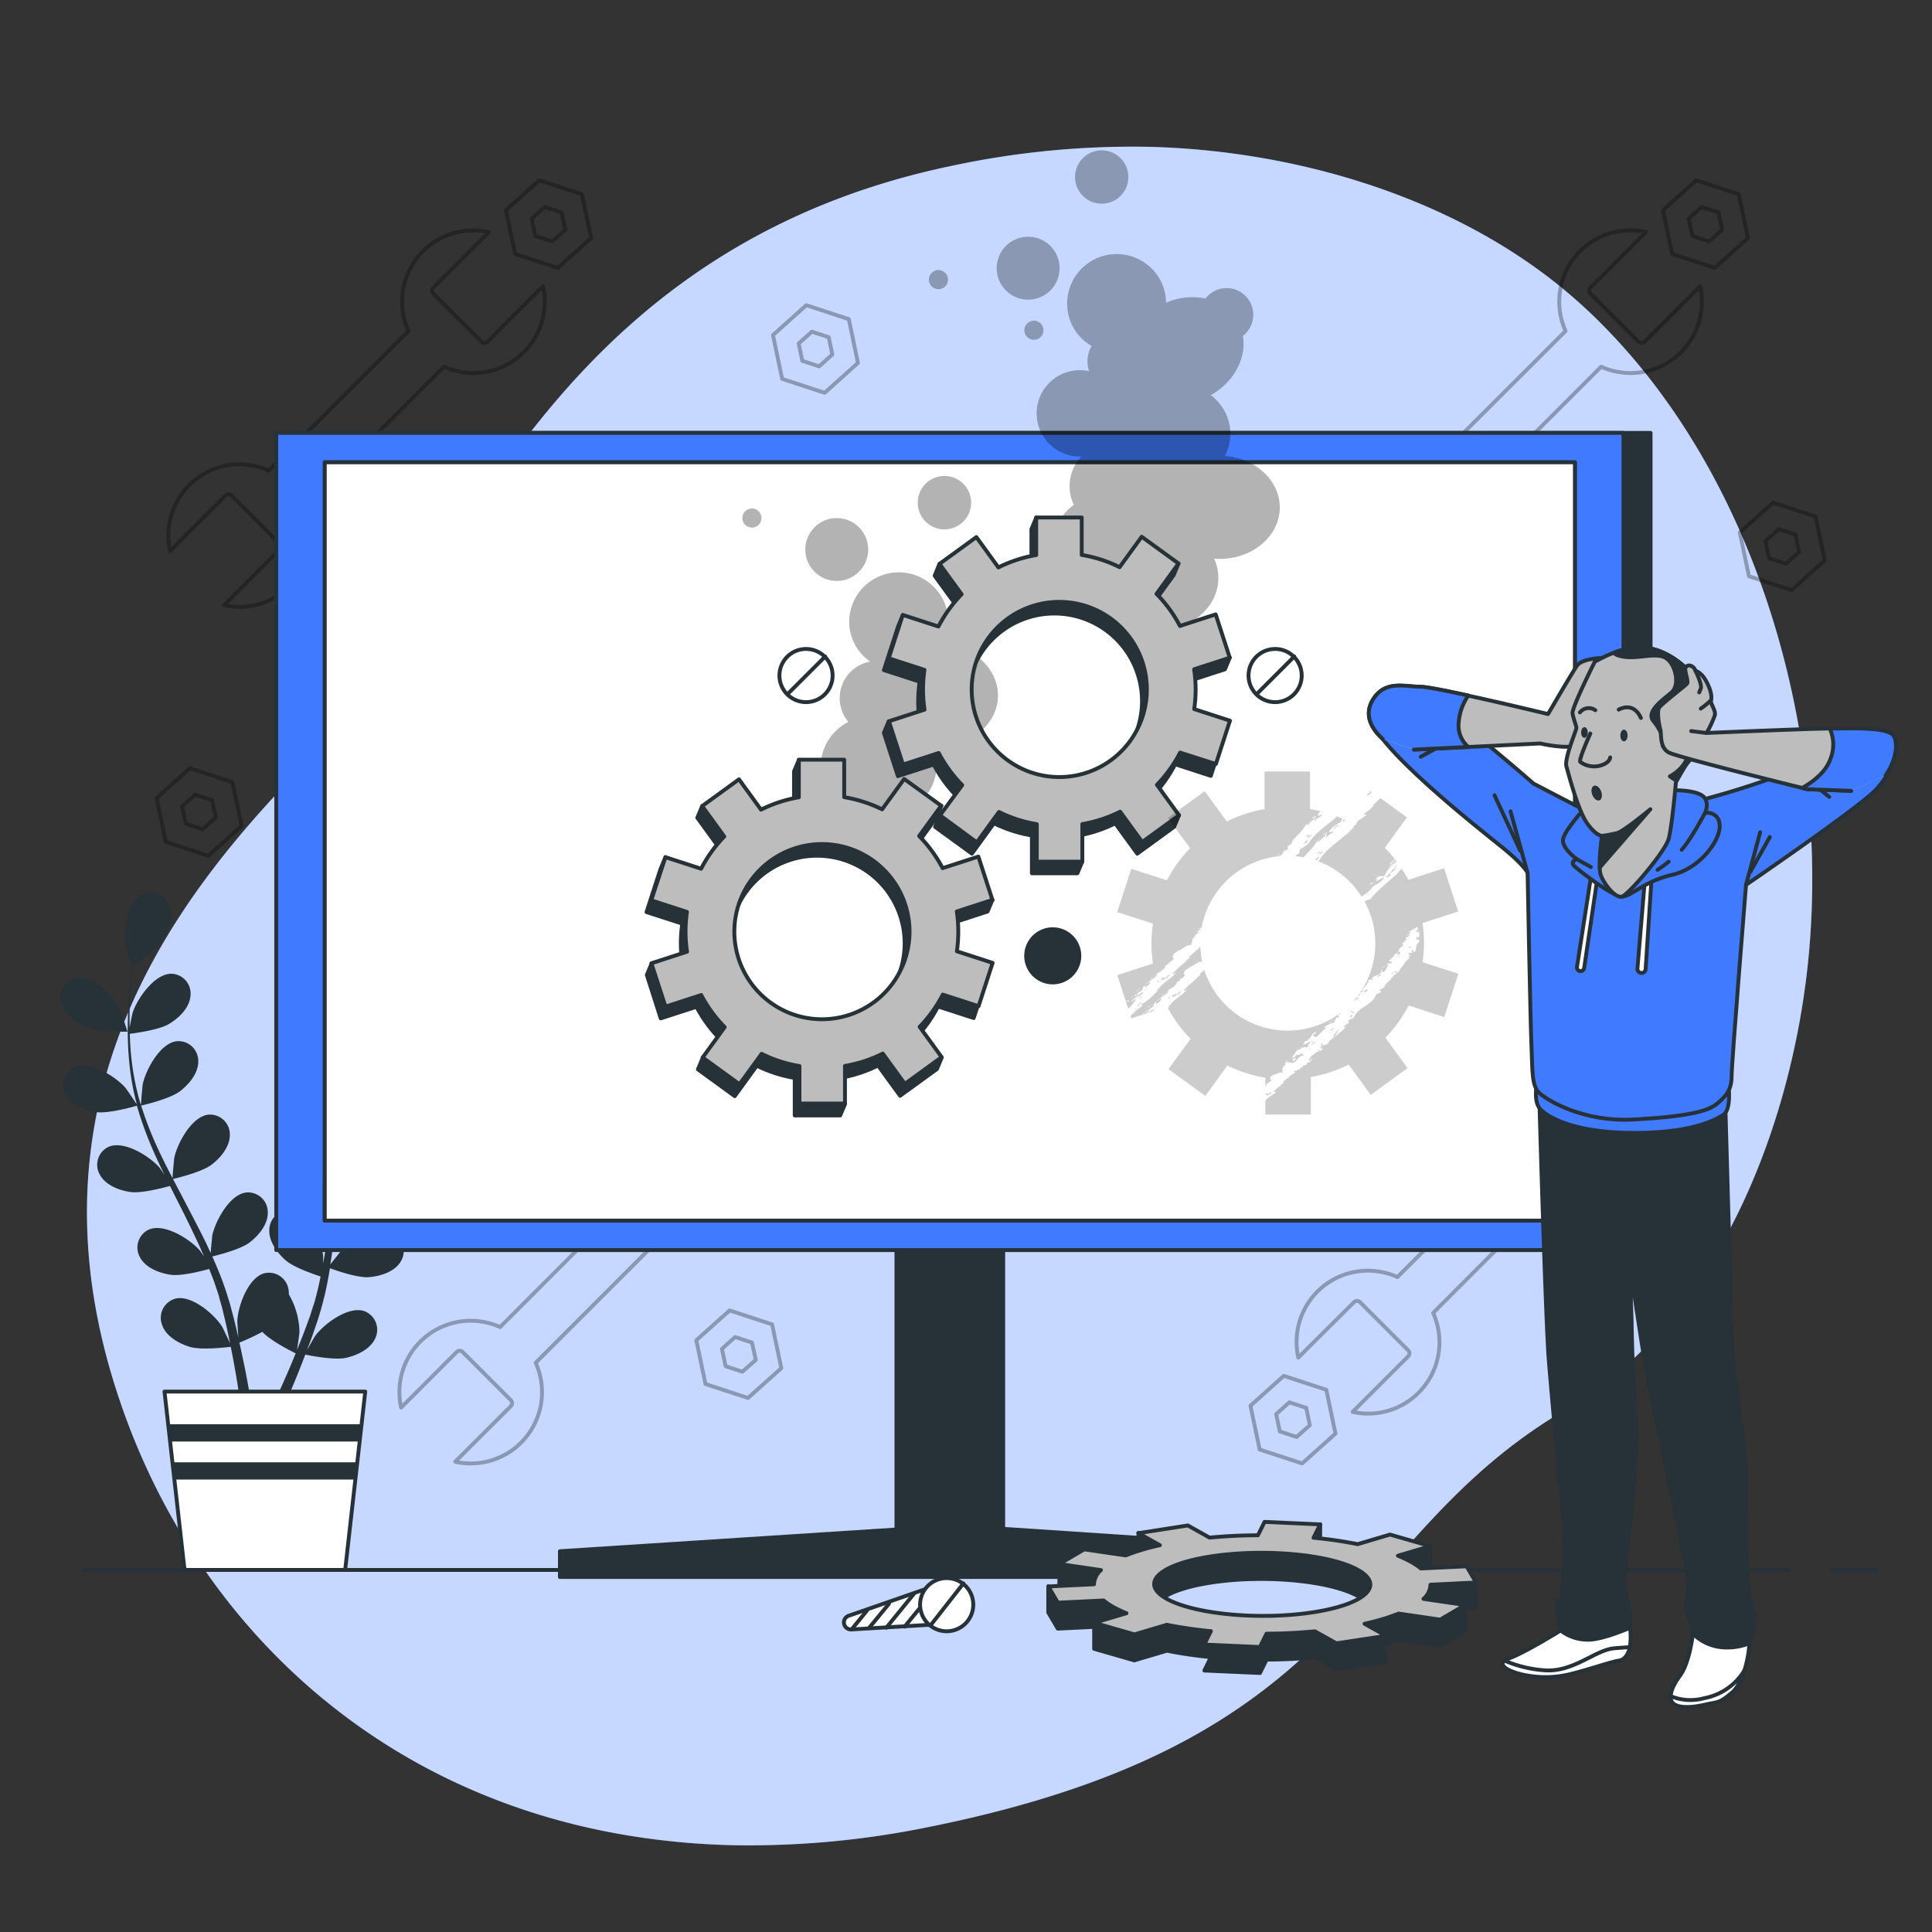 <svg xmlns="http://www.w3.org/2000/svg" viewBox="0 0 500 500"><rect x="0" y="0" width="500" height="500" fill="#333333" stroke="none"/><g id="freepik--background-simple--inject-7"><path d="M467.6,251.91c-4.93,41.8-24,90.41-62.14,112.73-57.59,33.75-52.77,85.64-165.19,108.2a231.26,231.26,0,0,1-49.84,4.71,194.66,194.66,0,0,1-24.47-2C94.51,465.12,46.43,415.46,28.79,355.5,5.58,276.66,51.93,225,82.65,193.94s53.23-128,163.57-151A223.75,223.75,0,0,1,297.45,38c39.26,1,82.08,13.86,111.71,40.76q3.33,3,6.5,6.28C456.84,127.33,474.34,194.92,467.6,251.91Z" style="fill:#407BFF"></path><path d="M467.6,251.91c-4.93,41.8-24,90.41-62.14,112.73-57.59,33.75-52.77,85.64-165.19,108.2a231.26,231.26,0,0,1-49.84,4.71,194.66,194.66,0,0,1-24.47-2C94.51,465.12,46.43,415.46,28.79,355.5,5.58,276.66,51.93,225,82.65,193.94s53.23-128,163.57-151A223.75,223.75,0,0,1,297.45,38c39.26,1,82.08,13.86,111.71,40.76q3.33,3,6.5,6.28C456.84,127.33,474.34,194.92,467.6,251.91Z" style="fill:#fff;opacity:0.7"></path></g><g id="freepik--Plant--inject-7"><path d="M22.26,265.78C25.37,267.14,33,267,33,267s-1.64-5-1.78-5.28C29.53,258.2,24.25,252.44,20,253a5.13,5.13,0,0,0-4.12,6.42C16.56,262.42,19.61,264.63,22.26,265.78Z" style="fill:#263238"></path><path d="M24.88,287.81c3.23.47,10-1.5,10.55-1.65a91.77,91.77,0,0,0,4.12,11.39c.93,2.16,1.94,4.31,3,6.45-.62-.91-1.18-1.72-1.27-1.82-2.53-2.93-9.14-7.09-13.13-5.4a5.12,5.12,0,0,0-2.27,7.29c1.47,2.68,5,4,7.86,4.42s8.72-1.14,10.25-1.57c.41.81.81,1.63,1.22,2.45,2,3.91,3.94,7.81,5.76,11.69.65,1.37,1.23,2.74,1.82,4.11-.55-.81-1-1.48-1.11-1.58-2.53-2.92-9.14-7.09-13.13-5.39a5.13,5.13,0,0,0-2.27,7.28c1.47,2.68,5,4,7.86,4.42s8.15-1,10-1.49c.56,1.42,1.13,2.84,1.6,4.24.31,1,.67,1.87.92,2.86s.54,1.93.81,2.88c.44,1.85.91,3.76,1.3,5.57.28,1.27.52,2.47.77,3.69-.62-1.37-1.9-4-2-4.23-2.05-3.28-8-8.4-12.16-7.33A5.14,5.14,0,0,0,42,343c1,2.87,4.34,4.72,7.1,5.56,3.05.93,9.78.08,10.62,0,.41,2,.78,4,1.1,5.83.73,4.1,1.27,7.77,1.68,10.88h2.84c-.49-3.22-1.14-7.05-2-11.35-.41-2-.88-4.22-1.38-6.46a55.55,55.55,0,0,0,5.93-2.78c2.21,2.4,7.9,5.21,8.63,5.57-.77,1.9-1.54,3.74-2.3,5.47-1.57,3.61-3.06,6.82-4.38,9.55h3.07c1.13-2.52,2.38-5.38,3.68-8.55.79-1.93,1.6-4,2.41-6.15.82.17,7.48,1.53,10.59.83,2.82-.64,6.24-2.23,7.5-5a5.14,5.14,0,0,0-2.83-7.09c-4.11-1.38-10.38,3.29-12.68,6.4-.13.18-1.38,2.34-2.14,3.71.32-.87.65-1.72,1-2.62.65-1.79,1.25-3.59,1.91-5.53.28-.95.57-1.9.85-2.87s.51-2,.78-3c.56-2.34,1-4.75,1.41-7.18,1.56.57,7.15,2.52,10,2.31s6.5-1.26,8.17-3.82a5.14,5.14,0,0,0-1.73-7.44c-3.85-2-10.75,1.68-13.49,4.41-.17.17-1.92,2.35-2.86,3.56.23-1.46.47-2.92.65-4.41.54-4.29.94-8.66,1.37-13,.13-1.34.27-2.66.41-4,.56.21,7.15,2.66,10.39,2.44,2.89-.21,6.5-1.27,8.17-3.83a5.12,5.12,0,0,0-1.72-7.43c-3.85-2-10.76,1.67-13.5,4.4-.2.21-2.71,3.35-3.31,4.18.31-2.93.64-5.84,1.09-8.7a89.63,89.63,0,0,1,2.5-11.45c.25.1,7.12,2.7,10.45,2.46,2.88-.2,6.5-1.26,8.16-3.82a5.13,5.13,0,0,0-1.72-7.44c-3.85-2-10.75,1.68-13.5,4.41-.21.21-2.91,3.59-3.36,4.24.07-.22.11-.45.18-.67a66.15,66.15,0,0,1,4.53-10.82c1-1.93,2-3.72,3.1-5.44,1.23.62,6.88,3.36,9.89,3.48s6.6-.54,8.54-2.9a5.13,5.13,0,0,0-.89-7.58c-3.62-2.4-10.88.49-13.9,2.9-.17.13-1.69,1.65-2.79,2.77.49-.77,1-1.57,1.47-2.3,1.81-2.73,3.64-5.11,5.27-7.22.94-1.18,1.82-2.24,2.65-3.22,1.52,0,7.65-.21,10.33-1.47s5.61-3.52,6.24-6.51a5.13,5.13,0,0,0-4.29-6.31c-4.31-.47-9.43,5.44-11,9-.14.31-1.71,5.33-1.64,5.33h.1c-.82.92-1.68,1.92-2.6,3-1.69,2.07-3.57,4.42-5.45,7.12a90.82,90.82,0,0,0-5.65,9,67.42,67.42,0,0,0-4.83,10.87,1,1,0,0,1,0,.14c0-1.27,0-4.82-.07-5.1-.49-3.83-3.71-10.95-8-11.74a5.12,5.12,0,0,0-5.91,4.82c-.25,3,2,6.1,4.11,8,2.43,2.18,9.18,4.28,9.72,4.44a89.87,89.87,0,0,0-2.85,11.77c-.42,2.32-.76,4.67-1.08,7,0-1.1,0-2.08,0-2.22-.5-3.84-3.72-11-8-11.74a5.12,5.12,0,0,0-5.91,4.82c-.25,3,2,6.1,4.11,8s7.91,3.86,9.43,4.35c-.12.9-.24,1.81-.35,2.71-.52,4.35-1,8.69-1.64,12.94-.21,1.49-.48,3-.75,4.42,0-1,0-1.79,0-1.92-.5-3.83-3.71-11-8-11.74a5.13,5.13,0,0,0-5.92,4.82c-.25,3.05,2,6.1,4.12,8s7.35,3.68,9.15,4.26c-.32,1.49-.63,3-1,4.42-.27,1-.47,1.93-.81,2.9s-.61,1.9-.91,2.84c-.66,1.79-1.32,3.64-2,5.37-.47,1.21-.93,2.35-1.39,3.5.23-1.49.63-4.41.63-4.65A19.89,19.89,0,0,0,74.76,335a6.07,6.07,0,0,0-.07-1.13,5.12,5.12,0,0,0-6.27-4.35c-4.18,1.11-6.84,8.46-7,12.33,0,.22.14,2.71.26,4.28-.21-.91-.41-1.8-.63-2.73-.44-1.86-.94-3.69-1.46-5.67-.28-.94-.57-1.9-.87-2.86s-.67-2-1-2.93c-.83-2.26-1.77-4.52-2.78-6.77,1.62-.39,7.35-1.85,9.66-3.62s4.72-4.63,4.7-7.69a5.12,5.12,0,0,0-5.54-5.25c-4.31.47-8,7.33-8.83,11.12,0,.23-.3,3-.41,4.55-.62-1.35-1.22-2.7-1.89-4-1.93-3.88-4-7.74-6-11.61-.63-1.18-1.24-2.37-1.86-3.55.58-.14,7.43-1.73,10-3.71,2.3-1.75,4.73-4.63,4.71-7.69a5.13,5.13,0,0,0-5.54-5.25c-4.31.47-8,7.33-8.83,11.12-.06.28-.42,4.29-.46,5.31-1.36-2.61-2.69-5.23-3.89-7.86a90.22,90.22,0,0,1-4.23-10.92c.27-.06,7.43-1.69,10.07-3.72,2.3-1.76,4.73-4.63,4.71-7.69a5.13,5.13,0,0,0-5.54-5.25c-4.31.47-8,7.33-8.83,11.12-.06.3-.45,4.6-.46,5.39-.07-.22-.16-.44-.22-.65A66,66,0,0,1,34,273.79c-.24-2.16-.35-4.23-.41-6.24,1.36-.17,7.59-1,10.17-2.56s5.21-4.09,5.52-7.13A5.13,5.13,0,0,0,44.33,252c-4.33,0-8.8,6.4-10,10.08-.07.2-.5,2.31-.8,3.85,0-.91,0-1.85,0-2.72,0-3.28.22-6.28.42-8.93.13-1.51.28-2.88.43-4.15,1.25-.86,6.26-4.4,7.8-6.93s2.74-6,1.61-8.87a5.13,5.13,0,0,0-7-2.9c-3.85,2-4.87,9.74-4.23,13.56.06.32,1.51,5.38,1.58,5.34l.07-.05c-.17,1.22-.33,2.53-.49,4-.26,2.66-.54,5.66-.61,9a89.84,89.84,0,0,0,.25,10.62,67.16,67.16,0,0,0,2,11.73l0,.13c-.68-1.07-2.69-4-2.87-4.21-2.53-2.92-9.14-7.09-13.13-5.39A5.13,5.13,0,0,0,17,283.39C18.5,286.07,22,287.4,24.88,287.81Z" style="fill:#263238"></path><path d="M99.18,267.46c.07,0,1.38-5.06,1.43-5.39.53-3.83-.69-11.55-4.59-13.43a5.13,5.13,0,0,0-7,3.09c-1,2.87.28,6.4,1.85,8.82C92.74,263.4,99.18,267.45,99.18,267.46Z" style="fill:#263238"></path><polygon points="89.33 406.3 47.76 406.3 42.57 360.14 94.53 360.14 89.33 406.3" style="fill:#fff;stroke:#263238;stroke-linecap:round;stroke-linejoin:round"></polygon><polygon points="43.52 368.6 44.02 373.07 93.07 373.07 93.58 368.6 43.52 368.6" style="fill:#263238"></polygon><polygon points="91.97 382.91 92.47 378.44 44.63 378.44 45.13 382.91 91.97 382.91" style="fill:#263238"></polygon></g><g id="freepik--Tools--inject-7"><path d="M78.8,131,114.93,94.9a18.45,18.45,0,0,0,25.61-20.83L126.16,88.44a1.1,1.1,0,0,1-1.56,0L112.14,76a1.1,1.1,0,0,1,0-1.56l14.38-14.37a18.45,18.45,0,0,0-20.83,25.61L69.56,121.78A18.45,18.45,0,0,0,44,142.61l14.38-14.37a1.09,1.09,0,0,1,1.55,0L72.35,140.7a1.1,1.1,0,0,1,0,1.56L58,156.63A18.44,18.44,0,0,0,78.8,131Z" style="fill:none;stroke:#000;stroke-linecap:round;stroke-linejoin:round;opacity:0.3"></path><path d="M150.57,50.28l-11-3.61-8.63,7.72,2.38,11.34,11,3.6L153,61.61Zm-7.68,12.21-4.36-1.43-.94-4.49,3.42-3,4.35,1.42.94,4.49Z" style="fill:none;stroke:#000;stroke-linecap:round;stroke-linejoin:round;opacity:0.3"></path><path d="M397.78,294.38l-36.13,36.13A18.45,18.45,0,0,0,336,351.34L350.42,337a1.1,1.1,0,0,1,1.56,0l12.46,12.47a1.09,1.09,0,0,1,0,1.55l-14.38,14.38a18.45,18.45,0,0,0,20.83-25.61L407,303.62a18.45,18.45,0,0,0,25.61-20.83l-14.38,14.38a1.1,1.1,0,0,1-1.56,0l-12.46-12.46a1.1,1.1,0,0,1,0-1.56l14.38-14.38a18.45,18.45,0,0,0-20.83,25.61Z" style="fill:none;stroke:#000;stroke-linecap:round;stroke-linejoin:round;opacity:0.3"></path><path d="M326,375.13l11,3.61,8.62-7.73-2.37-11.33-11-3.61-8.63,7.73Zm7.68-12.21,4.36,1.43.94,4.48-3.42,3.06-4.35-1.43-.94-4.48Z" style="fill:none;stroke:#000;stroke-linecap:round;stroke-linejoin:round;opacity:0.3"></path><path d="M378.25,131,414.38,94.9A18.45,18.45,0,0,0,440,74.07L425.61,88.44a1.09,1.09,0,0,1-1.55,0L411.59,76a1.1,1.1,0,0,1,0-1.56L426,60.05a18.45,18.45,0,0,0-20.83,25.61L369,121.78a18.45,18.45,0,0,0-25.61,20.83l14.38-14.37a1.1,1.1,0,0,1,1.56,0L371.8,140.7a1.1,1.1,0,0,1,0,1.56l-14.38,14.37A18.44,18.44,0,0,0,378.25,131Z" style="fill:none;stroke:#000;stroke-linecap:round;stroke-linejoin:round;opacity:0.3"></path><path d="M450,50.28l-11-3.61-8.62,7.72,2.37,11.34,11,3.6,8.62-7.72Zm-7.68,12.21L438,61.06,437,56.57l3.42-3,4.35,1.42.94,4.49Z" style="fill:none;stroke:#000;stroke-linecap:round;stroke-linejoin:round;opacity:0.3"></path><path d="M469.88,133.68l-11-3.6-8.63,7.72,2.38,11.33,11,3.61,8.63-7.73Zm-7.68,12.21-4.36-1.42L456.9,140l3.42-3.06,4.35,1.43.94,4.49Z" style="fill:none;stroke:#000;stroke-linecap:round;stroke-linejoin:round;opacity:0.3"></path><path d="M219.67,82.6l-11-3.61-8.62,7.73,2.37,11.33,11,3.61,8.62-7.73ZM212,94.81l-4.36-1.43-.94-4.48,3.42-3.06,4.35,1.43.94,4.48Z" style="fill:none;stroke:#000;stroke-linecap:round;stroke-linejoin:round;opacity:0.3"></path><path d="M199.82,342.75l-11-3.61-8.62,7.72,2.38,11.33,11,3.61,8.62-7.72ZM192.13,355l-4.35-1.43-.94-4.49,3.41-3.06,4.35,1.43,1,4.49Z" style="fill:none;stroke:#000;stroke-linecap:round;stroke-linejoin:round;opacity:0.3"></path><path d="M60.15,202.41l-11-3.6-8.62,7.72,2.37,11.33,11,3.61,8.62-7.73Zm-7.69,12.21-4.35-1.42-1-4.49,3.42-3.06,4.35,1.43,1,4.49Z" style="fill:none;stroke:#000;stroke-linecap:round;stroke-linejoin:round;opacity:0.3"></path><path d="M138.63,352.69l36.12-36.13a18.44,18.44,0,0,0,25.61-20.83L186,310.11a1.1,1.1,0,0,1-1.56,0L172,297.65a1.1,1.1,0,0,1,0-1.56l14.37-14.38a18.45,18.45,0,0,0-20.83,25.61l-36.12,36.13a18.45,18.45,0,0,0-25.61,20.83l14.37-14.38a1.1,1.1,0,0,1,1.56,0l12.46,12.46a1.1,1.1,0,0,1,0,1.56L117.8,378.3a18.45,18.45,0,0,0,20.83-25.61Z" style="fill:none;stroke:#000;stroke-linecap:round;stroke-linejoin:round;opacity:0.3"></path><path d="M210.4,271.94l-11-3.61-8.63,7.73,2.38,11.33,11,3.61,8.63-7.73Zm-7.68,12.21-4.36-1.43-.94-4.48,3.41-3.06,4.36,1.43.94,4.48Z" style="fill:none;stroke:#000;stroke-linecap:round;stroke-linejoin:round;opacity:0.3"></path></g><g id="freepik--Device--inject-7"><rect x="232" y="295.89" width="27.63" height="111.46" style="fill:#263238;stroke:#263238;stroke-linecap:round;stroke-linejoin:round"></rect><rect x="78.51" y="112.03" width="348.66" height="211.48" style="fill:#263238;stroke:#263238;stroke-linecap:round;stroke-linejoin:round"></rect><rect x="71.49" y="112.03" width="348.66" height="211.48" style="fill:#407BFF;stroke:#263238;stroke-linecap:round;stroke-linejoin:round"></rect><rect x="84.05" y="119.65" width="323.53" height="196.24" style="fill:#fff;stroke:#263238;stroke-linecap:round;stroke-linejoin:round"></rect><rect x="84.05" y="304.07" width="323.53" height="11.82" style="fill:#fff;stroke:#263238;stroke-linecap:round;stroke-linejoin:round"></rect><polygon points="247.33 394.84 144.9 401.46 144.9 408.13 346.74 408.13 346.74 401.46 247.33 394.84" style="fill:#263238;stroke:#263238;stroke-linecap:round;stroke-linejoin:round"></polygon><rect x="84.05" y="119.65" width="323.53" height="196.24" style="fill:#fff;stroke:#263238;stroke-linecap:round;stroke-linejoin:round"></rect></g><g id="freepik--Floor--inject-7"><line x1="462.87" y1="406.3" x2="21.94" y2="406.3" style="fill:none;stroke:#263238;stroke-linecap:round;stroke-linejoin:round"></line><line x1="485.77" y1="406.3" x2="473.9" y2="406.3" style="fill:none;stroke:#263238;stroke-linecap:round;stroke-linejoin:round"></line></g><g id="freepik--Character--inject-7"><path d="M398.33,282.83s1.66,59,2.5,69.27,3.34,37.3,3.9,42.31-.56,19.21-.56,19.21L402.78,415l1.11,7s-8.91,5.57-13.36,7.24,1.11,3.89,5,4.45A26.61,26.61,0,0,0,407,433.1c4.46-1.11,10-3.06,12-3.34S422,427,422,423.92s-.28-3.34,0-4.74-1.4-7.23-1.68-8.62,3.9-32.85,3.07-42.87-1.12-23.66-1.12-25.05-.55-15.87-.55-15.87,4.73,32,5.29,33.13,9.74,47.59,10,49.82-.84,4.73-.56,6.4,1.67,6.68,1.67,6.68-.84,7.52-3.34,10.86-3.06,6.12-1.67,7.24,4.45,1.11,8.07.28,3.62-.28,7-3.07,4.45-10.85,4.45-11.69,1.4-3.62,1.4-6.68,0-1.67-1.12-6.12-.83-21.71-1.11-31.73-3.62-30.07-3.62-34-1.67-62.08-1.67-62.08S419.77,294,398.33,282.83Z" style="fill:#263238;stroke:#263238;stroke-linecap:round;stroke-linejoin:round"></path><path d="M410.73,424.35a11.4,11.4,0,0,1-6.84-2.38s-8.91,5.57-13.36,7.24,1.11,3.89,5,4.45A26.61,26.61,0,0,0,407,433.1c4.46-1.11,10-3.06,12-3.34S422,427,422,423.92c0-1.29-.05-2.08-.09-2.67C418.82,422.55,413.69,424.48,410.73,424.35Z" style="fill:#fff;stroke:#263238;stroke-linecap:round;stroke-linejoin:round"></path><path d="M417.8,426.57c-5.05.4-10.85,6.53-18.59,5.66a31.78,31.78,0,0,1-9.81-2.45c-2.09,1.57,2.68,3.39,6.14,3.88A26.61,26.61,0,0,0,407,433.1c4.46-1.11,10-3.06,12-3.34,1.41-.2,2.38-1.58,2.81-3.48C420.82,426.34,419.56,426.43,417.8,426.57Z" style="fill:#fff;stroke:#263238;stroke-linecap:round;stroke-linejoin:round"></path><path d="M446.89,426.37a12.2,12.2,0,0,1-8.76-3.57s-.84,7.52-3.34,10.86-3.06,6.12-1.67,7.24,4.45,1.11,8.07.28,3.62-.28,7-3.07,4.45-10.85,4.45-11.69a5.16,5.16,0,0,1,.31-1.24A14.9,14.9,0,0,1,446.89,426.37Z" style="fill:#fff;stroke:#263238;stroke-linecap:round;stroke-linejoin:round"></path><path d="M448.15,438.11c1.48-1.23,2.53-3.51,3.23-5.74l0,.06A15.54,15.54,0,0,1,441,439.5a13.35,13.35,0,0,1-8.65-.55,2.25,2.25,0,0,0,.74,1.95c1.39,1.11,4.45,1.11,8.07.28S444.81,440.9,448.15,438.11Z" style="fill:#fff;stroke:#263238;stroke-linecap:round;stroke-linejoin:round"></path><path d="M397.69,281.06s-.8,3.88.81,5.82,8.08,6.14,23.44,6.31S443.77,290,446,288.5s1.29-7.92,1.29-7.92a68.85,68.85,0,0,1-22.95,5.33C412.08,286.4,397.69,281.06,397.69,281.06Z" style="fill:#407BFF;stroke:#263238;stroke-linecap:round;stroke-linejoin:round"></path><path d="M411,210.14l-14.11-7.34s-17.27-15.12-25.76-20.73-15.69-3.74-16.27,3.17,28.64,29.79,34,34.11,6.48,6.48,6.48,6.48.72,38.57,1,44.76,0,10.36,2,12.24,11.37,7.62,24.47,6.9,19-2,21.45-4,3.88-3.74,3.88-7.19S451.87,229,451.87,229s25.91-17.7,32.53-23.6,7.06-14.25,2.74-15.12-15.26,4.47-19.58,7.2-18.13,7.05-22.88,8.35-9.5,2.73-9.5,2.73S423.23,211.86,411,210.14Z" style="fill:#407BFF;stroke:#263238;stroke-linecap:round;stroke-linejoin:round"></path><line x1="395.31" y1="225.83" x2="390.93" y2="209.98" style="fill:none;stroke:#263238;stroke-linecap:round;stroke-linejoin:round"></line><line x1="393.43" y1="220.15" x2="386.78" y2="205.82" style="fill:none;stroke:#263238;stroke-linecap:round;stroke-linejoin:round"></line><line x1="451.87" y1="228.99" x2="455.53" y2="215.38" style="fill:none;stroke:#263238;stroke-linecap:round;stroke-linejoin:round"></line><line x1="453.04" y1="225.56" x2="458.03" y2="216.62" style="fill:none;stroke:#263238;stroke-linecap:round;stroke-linejoin:round"></line><line x1="376.81" y1="190.87" x2="367.67" y2="195.85" style="fill:none;stroke:#263238;stroke-linecap:round;stroke-linejoin:round"></line><line x1="469.04" y1="202.71" x2="473.4" y2="206.24" style="fill:none;stroke:#263238;stroke-linecap:round;stroke-linejoin:round"></line><path d="M411.72,227l-3.6,23.25a.94.94,0,0,0,.79,1.07h0a.93.93,0,0,0,1.07-.79L413.3,228Z" style="fill:#fff;stroke:#263238;stroke-linecap:round;stroke-linejoin:round"></path><path d="M425.68,227.84l-1.91,22.81a1.06,1.06,0,0,0,1.12,1.15h0a1.06,1.06,0,0,0,1-1l1.53-23.4Z" style="fill:#fff;stroke:#263238;stroke-linecap:round;stroke-linejoin:round"></path><path d="M410.13,209.13s-5.18,5.76-5.61,8.06,3.6,5.18,3.6,5.18-2,.58-.58,1.87,9.79,7.78,12.24,7.78,5.47-3.89,13-5.62,12.81-9.5,12.24-13.1a3.09,3.09,0,0,0-3.75-2.88s1.44-3.16-.86-4.6-7.63-1.44-10.22-1.15S416.61,205.53,410.13,209.13Z" style="fill:#407BFF;stroke:#263238;stroke-linecap:round;stroke-linejoin:round"></path><path d="M431.85,223a35.46,35.46,0,0,1-2.86,2.1" style="fill:none;stroke:#263238;stroke-linecap:round;stroke-linejoin:round"></path><path d="M441.22,210.42s-3.45,6.63-6,9.5" style="fill:none;stroke:#263238;stroke-linecap:round;stroke-linejoin:round"></path><line x1="408.12" y1="222.37" x2="411.72" y2="224.39" style="fill:none;stroke:#263238;stroke-linecap:round;stroke-linejoin:round"></line><path d="M357.88,191.28c-1.58-1.44-5.61-5.47-2.44-10.36s8.06-3.17,12.09-3.17,33.1,7.05,33.1,7.05,6.19-10.65,7.49-12.52,6.33-2,6.33-2,1.15.43.58,1.87-1.59.72-1.87,4-1.88,15.11-4.61,16.55-9.93-.29-9.93-.29L365.94,194" style="fill:#bdbdbd;stroke:#263238;stroke-linecap:round;stroke-linejoin:round"></path><path d="M365.94,194l14.06-.69a7.27,7.27,0,0,1-2.54-5.5A14.14,14.14,0,0,1,380,180c-5.8-1.27-11-2.29-12.49-2.29-4,0-8.93-1.73-12.09,3.17s.86,8.92,2.44,10.36" style="fill:#407BFF;stroke:#263238;stroke-linecap:round;stroke-linejoin:round"></path><path d="M412.72,171.27s-6,11.95-5.75,13.39,1,3.17,1,3.74-3.16,7.92-2.59,9.93,3,11.38,5.33,14.69,3.88,3.31,3.88,3.31-1.15,7.91-.28,10.22,3.74,6,5.47,5.47,11.22-11.66,12.09-15,1.87-14.69,1.87-14.69,1.73-3.16,2.73-4.6a22.78,22.78,0,0,0,5.19-13.39c.28-7.48-6.91-14.39-13.39-16.26S415,170,412.72,171.27Z" style="fill:#bdbdbd;stroke:#263238;stroke-linecap:round;stroke-linejoin:round"></path><path d="M411.57,189.84s-3.16,7-2.59,7.34a6,6,0,0,0,5,1c2.73-.72,2.73-2.16,2.73-2.16" style="fill:none;stroke:#263238;stroke-linecap:round;stroke-linejoin:round"></path><path d="M414.37,204.81c.4,1,.2,2.08-.43,2.32s-1.46-.41-1.86-1.45-.2-2.08.43-2.32S414,203.77,414.37,204.81Z" style="fill:#263238"></path><path d="M414.59,216.33s2.16-.29,3.89-.72,8.64-6.19,8.64-6.19L414,224.53Z" style="fill:#263238;stroke:#263238;stroke-linecap:round;stroke-linejoin:round"></path><path d="M418.91,183.65s3.75-2.3,5.76,2.16" style="fill:none;stroke:#263238;stroke-linecap:round;stroke-linejoin:round"></path><path d="M412.87,183.8a2.94,2.94,0,0,0-4,.57" style="fill:none;stroke:#263238;stroke-linecap:round;stroke-linejoin:round"></path><path d="M421.22,190.35c0,.83-.42,1.51-.94,1.51s-.94-.68-.94-1.51.42-1.52.94-1.52S421.22,189.51,421.22,190.35Z" style="fill:#263238"></path><ellipse cx="410.05" cy="189.57" rx="0.86" ry="1.38" style="fill:#263238"></ellipse><path d="M432.16,200.92a15,15,0,0,0,1.76,1.12c.47-.85,1.74-3.12,2.55-4.28a22.78,22.78,0,0,0,5.19-13.39c.28-7.48-6.91-14.39-13.39-16.26a17.1,17.1,0,0,0-10.56.81c.19.37.85.79,2.64,1.06,3.89.57,8.49-1.3,10.94.43s3.46,6.91,1.3,8.78-6.62,4.89-4.75,7.34a15,15,0,0,1,2.88,5.47c0,.58-.87,1.15,0,1.3s2,.43,2.44-.87,2.74-3.31,3.89-1-.29,5-1.58,6.76A10.58,10.58,0,0,1,432.16,200.92Z" style="fill:#263238;stroke:#263238;stroke-linecap:round;stroke-linejoin:round"></path><path d="M479.08,204.67l-11.37-.43s-33.4-8.21-35.84-9.5-1.87-5-2.16-5.91-1-4.75-.29-5.75,6.77-5.62,7.2-6.19-.72-3.31-.43-4,1-.87,1.72-.43a1.92,1.92,0,0,1,.87,1.15s1.44.28,2.73,2.59,1.58,4.17,1.3,5,1.29,2.59,1,3.88a28.16,28.16,0,0,1-2.15,4.61s27.2-1.15,31.81-1.15,15.4-.58,16.69,2,0,7.05-2.16,10.08" style="fill:#bdbdbd;stroke:#263238;stroke-linecap:round;stroke-linejoin:round"></path><line x1="441.66" y1="189.7" x2="437.67" y2="189.2" style="fill:none;stroke:#263238;stroke-linecap:round;stroke-linejoin:round"></line><path d="M438.78,173.58s1.8,3.58,1.38,4.62l-.41,1" style="fill:none;stroke:#263238;stroke-linecap:round;stroke-linejoin:round"></path><path d="M442.81,181.21a20.14,20.14,0,0,1-2.65,2.18" style="fill:none;stroke:#263238;stroke-linecap:round;stroke-linejoin:round"></path><path d="M488,200.64c2.16-3,3.46-7.49,2.16-10.08s-11.94-2-16.6-2a10.11,10.11,0,0,1,.19,7.77c-1.28,3.67-4.89,6.22-7.35,7.59l1.31.33,11.37.43" style="fill:#407BFF;stroke:#263238;stroke-linecap:round;stroke-linejoin:round"></path></g><g id="freepik--Smoke--inject-7"><g style="opacity:0.3"><path d="M244,166.67a12.31,12.31,0,0,0,1.42-5.73,12.82,12.82,0,0,0-25.64,0,12.48,12.48,0,0,0,5.43,10.27,9.61,9.61,0,0,0-5.66,15.62,13.08,13.08,0,0,0-7.17,11.37c0,7.36,6.71,13.34,15,13.34s15-6,15-13.34a12,12,0,0,0-1.11-5q.73.06,1.47.06c8.58,0,15.54-6,15.54-13.31C258.22,173,252,167.24,244,166.67Z"></path><circle cx="216.55" cy="142.21" r="8.14"></circle><path d="M194.61,131.6a2.47,2.47,0,1,0,2.46,2.47A2.48,2.48,0,0,0,194.61,131.6Z"></path><path d="M244.41,137a6.91,6.91,0,1,0-6.9-6.91A6.9,6.9,0,0,0,244.41,137Z"></path></g><g style="opacity:0.3"><path d="M267.58,83a2.47,2.47,0,1,0,2.47,2.46A2.46,2.46,0,0,0,267.58,83Z"></path><path d="M262.3,62.2a8.14,8.14,0,1,0,11,3.44A8.13,8.13,0,0,0,262.3,62.2Z"></path><path d="M317,118a12.31,12.31,0,0,0,1.42-5.73,12.46,12.46,0,0,0-5.09-10c6.07-3.37,9.31-9.65,8.33-15.35a6.9,6.9,0,1,0-9.69-9.66,16.77,16.77,0,0,0-10.21,1.1,12.27,12.27,0,0,0-1.4-5.73,12.82,12.82,0,0,0-22.72,11.89,12.35,12.35,0,0,0,4.87,5,8.08,8.08,0,0,0-1.07,4,8,8,0,0,0,.42,2.55,11.17,11.17,0,1,0-2,22.07,11.18,11.18,0,0,0-1.95,12.53A11.17,11.17,0,0,0,285.42,151c.8,6.7,7.16,11.92,14.89,11.92,8.28,0,15-6,15-13.34a12.15,12.15,0,0,0-1.1-5q.72.06,1.47.06c8.58,0,15.53-6,15.53-13.31C331.19,124.3,324.92,118.59,317,118Z"></path><path d="M241.71,70.19a2.47,2.47,0,1,0,3.33,1A2.46,2.46,0,0,0,241.71,70.19Z"></path><path d="M288.35,51.91A6.9,6.9,0,1,0,279,49,6.9,6.9,0,0,0,288.35,51.91Z"></path></g></g><g id="freepik--Screws--inject-7"><path d="M215.48,174.83a6.88,6.88,0,1,0-6.88,6.88A6.88,6.88,0,0,0,215.48,174.83Z" style="fill:#fff;stroke:#263238;stroke-linecap:round;stroke-linejoin:round"></path><line x1="213.56" y1="169.9" x2="204.16" y2="179.3" style="fill:#fff;stroke:#263238;stroke-linecap:round;stroke-linejoin:round"></line><path d="M279.33,247.37a6.88,6.88,0,1,0-6.88,6.88A6.88,6.88,0,0,0,279.33,247.37Z" style="fill:#263238;stroke:#263238;stroke-linecap:round;stroke-linejoin:round"></path><path d="M336.88,174.83a6.88,6.88,0,1,0-6.88,6.88A6.88,6.88,0,0,0,336.88,174.83Z" style="fill:#fff;stroke:#263238;stroke-linecap:round;stroke-linejoin:round"></path><line x1="334.96" y1="169.9" x2="325.56" y2="179.3" style="fill:#fff;stroke:#263238;stroke-linecap:round;stroke-linejoin:round"></line><path d="M243.63,409.82l-24,8.34a1.82,1.82,0,0,0-1.21,1.94h0a1.83,1.83,0,0,0,1.93,1.6L245,420.23Z" style="fill:#fff;stroke:#263238;stroke-linecap:round;stroke-linejoin:round"></path><line x1="220.39" y1="421.7" x2="224.34" y2="416.85" style="fill:none;stroke:#263238;stroke-linecap:round;stroke-linejoin:round"></line><line x1="224.88" y1="421.35" x2="230.07" y2="415.03" style="fill:none;stroke:#263238;stroke-linecap:round;stroke-linejoin:round"></line><line x1="229.39" y1="421.23" x2="236.52" y2="412.48" style="fill:none;stroke:#263238;stroke-linecap:round;stroke-linejoin:round"></line><line x1="234.12" y1="420.97" x2="242.57" y2="410.62" style="fill:none;stroke:#263238;stroke-linecap:round;stroke-linejoin:round"></line><path d="M251.83,414.46a6.88,6.88,0,1,0-6,7.66A6.88,6.88,0,0,0,251.83,414.46Z" style="fill:#fff;stroke:#263238;stroke-linecap:round;stroke-linejoin:round"></path><line x1="249.33" y1="409.79" x2="241.13" y2="420.25" style="fill:#fff;stroke:#263238;stroke-linecap:round;stroke-linejoin:round"></line></g><g id="freepik--gear-2--inject-7"><path d="M368.47,408.46l-2.39,3c-.28-.18-.56-.36-.88-.53a28.75,28.75,0,0,0-3.42-1.62l6-1.78,2.32-.54v-.15h.05l-.05,0v-6.59l-11.44,2.19,2,1.69-.9-.26-8.38,2.49c-3.52-.72-2.27-3.53-6.31-3.92l-3.38-1.21-14.39-.64-2.41.06c-5-2.88-9.6-3.22-11.83,4l-5.56-3.11-6.78,1,3.83-2.9-9.92-2.94v6.77L287,404.72H274.16v6.77l10.77,1.58a7.24,7.24,0,0,0-1,1.17l-10.18.49-2.46-4.2v6.77l2.46,4.19,9.41-.45v5.67l10.4,3L302,427.2a110.36,110.36,0,0,0,11.39,1.66l-1.7,3.47,14.39.64,1.72-3.47c4.19,0,8.41-.21,12.53-.6l5.56,3.11,12.86-1.95-1-4.3c1.54-.46,3-.94,4.23-1.46l10.72,1.58,6.44-3.8V416.4l2.84-.13V409.5Zm-70.54-3.1,2.25,1.26c-1.41.31-2.73.65-4,1Zm45.61,18v-3.43l-3.87.11v-.5l-4.09.63c-7.56.22-17.84.53-18.2.53l-.85,1.73c-6.07.32-11.36-.06-14.62-1.89-7.19-4-1.94-8.94,11.74-11s30.58-.48,37.77,3.53C357.88,416.65,354.27,421,343.54,423.34ZM376,417.21l-4-.46,5.23-.25Z" style="fill:#263238;stroke:#263238;stroke-linecap:round;stroke-linejoin:round"></path><polygon points="341.66 394.47 338.37 399.51 341.66 398.7 341.66 394.47" style="fill:#263238;stroke:#263238;stroke-linecap:round;stroke-linejoin:round"></polygon><path d="M339.67,417.28c-13.67,2.07-30.58.49-37.76-3.52s-1.94-8.95,11.74-11,30.58-.49,37.77,3.52,1.93,8.94-11.75,11m-32.2-22.5-12.87,2,5.58,3.12a56.76,56.76,0,0,0-8.86,2.64l-10.72-1.57-6.44,3.79,10.77,1.58a5.12,5.12,0,0,0-1.81,3.67l-11.8.56,2.46,4.2,11.83-.57a16.55,16.55,0,0,0,2.51,1.69,28.76,28.76,0,0,0,3.42,1.61l-8.35,2.48,10.4,3,8.38-2.49a113.15,113.15,0,0,0,11.41,1.66l-1.72,3.46,14.39.64,1.72-3.46c4.19,0,8.41-.22,12.53-.61l5.56,3.11,12.86-1.94-5.58-3.12a57.86,57.86,0,0,0,8.86-2.64l10.72,1.57,6.44-3.79-10.77-1.58a5.13,5.13,0,0,0,1.81-3.67l11.8-.57-2.46-4.19-11.83.56a16.55,16.55,0,0,0-2.51-1.68,30.4,30.4,0,0,0-3.42-1.62l8.36-2.48-10.41-3-8.38,2.49a110.37,110.37,0,0,0-11.41-1.66l1.72-3.46-14.39-.65-1.72,3.47c-4.19,0-8.41.22-12.52.6l-5.56-3.11" style="fill:#bdbdbd;stroke:#263238;stroke-linecap:round;stroke-linejoin:round"></path></g><g id="freepik--gears-1--inject-7"><path d="M246.75,244.13a36.07,36.07,0,0,0-.39-5.23l9.22-3,1.26-3-2,.59-2.85-8.78-9.25,3a35.57,35.57,0,0,0-6.07-8.31l5.7-7.85,1.26-3-2,2.46-8.77-6.37-5.72,7.87a35,35,0,0,0-9.8-3.16v-9.7H207.5l-.76-3-1.25,3v9.73a35,35,0,0,0-9.79,3.2L190,204.7l-6.41,4.66-1.87-.75-.2.49-1.06,2.53,5.73,7.87a35.33,35.33,0,0,0-6,8.34l-6.19-2-1.78-4-1.26,3-3.64,11.2,9.25,3a35.28,35.28,0,0,0-.37,5.07,36.07,36.07,0,0,0,.39,5.23l-5,1.63-2.94-1.65-1.25,3L171,263.56l9.25-3a35.46,35.46,0,0,0,6.08,8.32l-3.55,4.87-.9,0-1.26,3,9.53,6.93,5.72-7.87a35.37,35.37,0,0,0,9.8,3.16v9.7h11.78l1.26-3h-1.26v-6.72a34.94,34.94,0,0,0,9.79-3.2l5.7,7.84,9.54-6.92,1.25-3-2.55,1.23-4.42-6.09a35.37,35.37,0,0,0,6-8.34l9.23,3,3.64-11.2-9.25-3A35.39,35.39,0,0,0,246.75,244.13ZM211.46,266.8a22.67,22.67,0,1,1,22.66-22.67A22.67,22.67,0,0,1,211.46,266.8Z" style="fill:#263238;stroke:#263238;stroke-linecap:round;stroke-linejoin:round"></path><path d="M253.25,260.4l3.64-11.21-9.25-3a36.93,36.93,0,0,0,.36-5.08,35.93,35.93,0,0,0-.38-5.22l9.22-3-3.64-11.21-9.25,3a35.46,35.46,0,0,0-6.08-8.32l5.71-7.85L234,201.6l-5.71,7.86a35.09,35.09,0,0,0-9.81-3.15v-9.7H206.74v9.73a35,35,0,0,0-9.79,3.2l-5.7-7.85-9.53,6.92,5.72,7.88a35.62,35.62,0,0,0-6,8.34l-9.22-3L168.54,233l9.25,3a35.39,35.39,0,0,0-.37,5.07,34.61,34.61,0,0,0,.39,5.23l-9.23,3,3.65,11.21,9.25-3a34.88,34.88,0,0,0,6.07,8.31l-5.7,7.86,9.53,6.92,5.72-7.87a34.62,34.62,0,0,0,9.8,3.16v9.7h11.78v-9.73a35,35,0,0,0,9.79-3.2l5.7,7.85,9.53-6.93L238,265.74a35.33,35.33,0,0,0,6-8.34Zm-63.2-19.29a22.67,22.67,0,1,1,22.66,22.67A22.66,22.66,0,0,1,190.05,241.11Z" style="fill:#bdbdbd;stroke:#263238;stroke-linecap:round;stroke-linejoin:round"></path><path d="M308.17,181.45a34.71,34.71,0,0,0-.39-5.23l9.23-3,1.25-3-2,.59L313.37,162l-9.25,3a35.61,35.61,0,0,0-6.08-8.31l5.71-7.85,1.25-3-2,2.46-8.77-6.37-5.71,7.87a35.11,35.11,0,0,0-9.81-3.16v-9.7h-9.77l-.75-3-1.26,3v9.73a35,35,0,0,0-9.79,3.2l-5.7-7.85L245,146.68l-1.86-.74-.21.48L241.89,149l5.72,7.87a35.19,35.19,0,0,0-6,8.35l-6.19-2-1.78-4-1.25,3-3.64,11.2,9.25,3a35.39,35.39,0,0,0-.37,5.07,34.71,34.71,0,0,0,.39,5.23l-5,1.63L230,186.66l-1.26,3,3.64,11.2,9.26-3a35.28,35.28,0,0,0,6.07,8.31l-3.54,4.88-.91,0L242,214l9.53,6.93,5.71-7.87a35.11,35.11,0,0,0,9.81,3.16V226h11.78l1.26-3h-1.26v-6.72a35,35,0,0,0,9.79-3.2l5.7,7.85,9.53-6.93,1.26-3-2.56,1.22-4.42-6.08a35.19,35.19,0,0,0,6-8.35l9.23,3,3.64-11.2-9.26-3A35.39,35.39,0,0,0,308.17,181.45Zm-35.29,22.67a22.67,22.67,0,1,1,22.67-22.67A22.67,22.67,0,0,1,272.88,204.12Z" style="fill:#263238;stroke:#263238;stroke-linecap:round;stroke-linejoin:round"></path><path d="M314.67,197.72l3.64-11.21-9.25-3a35.39,35.39,0,0,0,.37-5.07,36,36,0,0,0-.39-5.23l9.22-3L314.62,159l-9.25,3a34.88,34.88,0,0,0-6.07-8.31l5.7-7.86-9.53-6.92-5.72,7.87a34.72,34.72,0,0,0-9.8-3.16v-9.7H268.17v9.73a35,35,0,0,0-9.79,3.2l-5.7-7.85-9.53,6.93,5.72,7.87a35.33,35.33,0,0,0-6,8.34l-9.23-3L230,170.36l9.25,3a35.42,35.42,0,0,0-.37,5.08,35.93,35.93,0,0,0,.39,5.22l-9.22,3,3.64,11.21,9.25-3a35.46,35.46,0,0,0,6.08,8.32L243.27,211,252.8,218l5.72-7.86a35.13,35.13,0,0,0,9.8,3.15v9.7h11.79v-9.72a34.89,34.89,0,0,0,9.78-3.21l5.71,7.85,9.53-6.92-5.72-7.88a35.58,35.58,0,0,0,6-8.34Zm-63.2-19.28a22.67,22.67,0,1,1,22.67,22.66A22.67,22.67,0,0,1,251.47,178.44Z" style="fill:#bdbdbd;stroke:#263238;stroke-linecap:round;stroke-linejoin:round"></path><polygon points="296.23 256.29 296.32 256.29 297.83 254.92 296.23 256.29" style="opacity:0.2"></polygon><path d="M294.52,261l-.48.25C294.06,261.38,294.15,261.39,294.52,261Z" style="opacity:0.2"></path><path d="M295.35,259.27c.14-.18-1,1-1.38,1.48C294.35,260.57,295.43,259.56,295.35,259.27Z" style="opacity:0.2"></path><path d="M292.75,263.56l4.23-1.37c.32-.32.49-.6.26-.76-.72,1-.63.36-1.15.73v.09c-.13.09-.52.36-.37.09a24.15,24.15,0,0,0,2.94-2c-.42.22.12-.61.14-.76.8-.65.21.19.3.38.4-.37,1.28-.73,1.35-1.29.34-.74-.88.45-1.23.45l2.48-1.83h-.12a1.77,1.77,0,0,0,.8-.65c.05-.37-.49.09-.77.46.89-1.38,2.52-1.45,3-2.91l-.38.24c.14-.19.27-.27.39-.27s0,0,0,0l.77-.48c0-.1,0-.29-.09-.2l.77-.45c1.31-1,0-.66.28-1.12l-.06.06c.3-.41.42-.83.13-.62l1.43-1h0c-.16,0-.29,0-.32-.1l.32.1c.77-.18,2.62-1.89,3.13-1.34a2.43,2.43,0,0,0,.14-.2c0-.1-.05-.21-.07-.32a2.12,2.12,0,0,1-.4.33l.4-.33a22.83,22.83,0,0,1-.4-3.54c-.33.27-.57.51-.58.69l.14-.08-.05.28a.2.2,0,0,1-.09-.2c-.95.57-1.64,1.51-2.39,2l.2.28a5.41,5.41,0,0,0-1.18.92s.11,0,.21,0l.55-.43a1.26,1.26,0,0,1-.55.43A40.83,40.83,0,0,0,303.4,252c.22.1.32.2,1-.35-.75,1.2-2.89,2.28-4.28,3.85h.22l-1,.63c.25-.09.22.1.33.2-1.38,1.47-3.15,3.22-4.36,3.48.51-.28-.36.93.66.29a24.23,24.23,0,0,0-3.37,2.82Zm7.83-5.91.93-.73-.95.92Zm-2.41,2.21-.82.82-.51.27Z" style="opacity:0.2"></path><path d="M294,261.29c0-.19.26-.71-.4.2Z" style="opacity:0.2"></path><path d="M294.09,258.22l1.66-1-.62.27,1-.73C295.83,256.66,294.69,257.29,294.09,258.22Z" style="opacity:0.2"></path><path d="M295,258.14a2.12,2.12,0,0,0-.51.37A3.17,3.17,0,0,1,295,258.14Z" style="opacity:0.2"></path><path d="M295,258.14c.21-.06-.06.39.6-.07C295.59,257.88,295.32,258,295,258.14Z" style="opacity:0.2"></path><path d="M328.6,283.44l.51-.78C328.37,282.62,328.71,283.05,328.6,283.44Z" style="opacity:0.2"></path><polygon points="296.69 256.31 296.32 256.29 296.22 256.38 296.69 256.31" style="opacity:0.2"></polygon><path d="M337.19,218.46c.41-.17,1.05-.19,1.27-1C337.69,217.52,337.85,218.09,337.19,218.46Z" style="opacity:0.2"></path><path d="M328.44,283.7a.49.49,0,0,0,.16-.26Z" style="opacity:0.2"></path><path d="M342.53,210.1l-.16,0c-.15.27-.22.49-.14.52A1.24,1.24,0,0,1,342.53,210.1Z" style="opacity:0.2"></path><path d="M338.29,221h-.24c1.43-1,2.54-3.05,3.78-4.42,0,.18-1.08,1.09-.64,1.29l1.74-1.56c0-.18.71-.92.09-.65a2.67,2.67,0,0,0-.56.64l.05-.37c1.72-1.37.39.57.71.85.71-.92,1.3-.91,1.85-1.46-.05-.56-1.4.73-1-.3a7.57,7.57,0,0,1,3-2.28,2,2,0,0,1,.33-.89c-.45-.2-.91-.39-1.37-.57-2.54,2.34-5.47,3.94-7.44,7.05h.11l-2.19,1.46c-.29.37-.1.75-.55,1.39,0-.3-.34,0-.73.4.74.07,1.46.17,2.17.3A2.94,2.94,0,0,1,338.29,221Z" style="opacity:0.2"></path><path d="M299.68,254.3c.28-.37-.06-.47.71-.93.08.29.75.49,1.49-.53a6.15,6.15,0,0,0-2.26,1Z" style="opacity:0.2"></path><path d="M301.81,253.45l1-1.25C301.8,252.41,302.1,252.89,301.81,253.45Z" style="opacity:0.2"></path><path d="M301.81,253.45l-.31.41A1.34,1.34,0,0,0,301.81,253.45Z" style="opacity:0.2"></path><polygon points="310.82 240.73 310.83 240.73 310.83 240.72 310.82 240.73" style="opacity:0.2"></polygon><path d="M361.23,222.67l-.21-.26c-.15.13-.3.27-.46.43C360.58,223.08,360.93,222.88,361.23,222.67Z" style="opacity:0.2"></path><path d="M350.41,259.13c.37-.58.83-.45,1.15-.77-.09-.26-.37-.14-.59-.12-.21.26-.41.51-.63.76A.24.24,0,0,0,350.41,259.13Z" style="opacity:0.2"></path><path d="M351.52,258.07c0-.21.37-.57.67-1C351.73,257,351.32,258,351.52,258.07Z" style="opacity:0.2"></path><path d="M345.67,265.93c-.33.18-1.15.08-1.41.83l.5-.26-.07.11.28.08C344.38,266.32,345.43,266.14,345.67,265.93Z" style="opacity:0.2"></path><polygon points="354.13 231.16 353.68 231.81 354.08 231.44 354.13 231.16" style="opacity:0.2"></polygon><path d="M311.65,251a10,10,0,0,1-1.13,1l.19.29a5.54,5.54,0,0,0-1.18.91.26.26,0,0,0,.21,0l.56-.44a1.33,1.33,0,0,1-.56.44,42.25,42.25,0,0,0-3.46,3.13c.22.1.33.2,1-.35-.75,1.2-2.9,2.28-4.29,3.85h.23l-1,.63c.25-.08.22.11.32.2l-.27.28a35.45,35.45,0,0,0,5.84,7.9l-5.7,7.85,9.53,6.93,5.71-7.87a35.44,35.44,0,0,0,9.81,3.16v2.29a.79.79,0,0,0,.32-.64l-.25.11c.08-.12.16-.16.25-.14s0,0,0,0l.51-.22c0-.08,0-.22-.11-.18l.51-.19c.83-.52-.16-.53,0-.83l0,0c.15-.26.16-.56,0-.46l.92-.49h0a.31.31,0,0,1-.27-.15l.27.15c.57,0,1.68-.95,2.2-.41.14-.23.2-.47,0-.47l0,0a.83.83,0,0,1-.3.22l.3-.22,0,0h0c.56-.49-.53-.29.39-1.05-.1-.1-.17,0-.34.11.21-.23.33-.29.43-.27a.49.49,0,0,1-.14-.27c.2.2.51-.2.65-.43l-.63,0a1,1,0,0,0,.83-.52h-.45c.65-.5.5.42,1-.46l-.42.84c.8-.66,1,0,1.5-.13,1.11-.43,1.44-2,2.7-1.9-.13-.31-.3-.29-.27-.69a1.85,1.85,0,0,1-1.46.47c-1.26.61.59,1.06-.95,1.58-.22-.33.09-.66.52-.81-.22-.27-.73-.07-1.07,0,.72-.46,1.27-1.61,1.67-2h-.05l.09,0,0,0a1.9,1.9,0,0,0,1.09-.62s0-.09,0-.2a.18.18,0,0,1,0,.2c.15.22,1.21-.57,1.3.09.73-.54-.13-.92.92-1.1-.55-.09.19-.64-.35-.65.06.49-1.07.72-1.59.85l.75-1.09c-.14.31.38.18.55.09l-.14-.38c.78.49,1.16-2.07,2.36-1.8-.33.25-.36.72-.83.52-.35.72.59.37.56.84,1.09-.58,1.94-2.26,3.31-2.69-.36,0-.75.41-1.05.18.52-.81,1.92-1,2.92-1.56l-.47-.2c.94-.36.13-.38.94-1,0,.07,0,.29.2.12.55-.59-.22-.33.07-.79.59-.1.61-.26.61-.48A22.66,22.66,0,0,1,311.65,251Zm33.11,12.8c.4.24-.5.88-.64,1.18C343.87,264.46,344.86,264.54,344.76,263.83Z" style="opacity:0.2"></path><path d="M361.24,224a1.25,1.25,0,0,0,.14-.31C361.26,223.84,361.23,223.93,361.24,224Z" style="opacity:0.2"></path><path d="M361.46,224.14a.52.52,0,0,0,.35-.15A.68.68,0,0,0,361.46,224.14Z" style="opacity:0.2"></path><path d="M361.46,224.14c-.12,0-.2,0-.22-.13a16.67,16.67,0,0,1-2.54,2.92c-.18.47,1-.26,1.35-.44-1.23-.4,1.08-1,1.45-1.94-.25.09-.67.55-.9.54A3,3,0,0,1,361.46,224.14Z" style="opacity:0.2"></path><path d="M328.52,283a6,6,0,0,0-1.09.11v0l0,0A.59.59,0,0,0,328.52,283Z" style="opacity:0.2"></path><path d="M359.26,224.6l1.62-1.56c-.41-.39-.67.64-1.15.73.07-.53.7-1,1.23-1.44a37.68,37.68,0,0,0-2.56-2.94l5.7-7.85-6.86-5c-.59.56-1.27,1.33-2,1.91l.21.19-.78.55.36-.09c-.67.64-1.79,1.09-2.38,2,.42-.55.86-.35.95-.16l-2.34,1.64c.09.19-.74,1.11,0,.66l-1,.54.22.1c-2.82,3.41-6.67,4.93-9.07,8.73h.11l-.4.27a22.74,22.74,0,0,1,11.26,9.18,16.57,16.57,0,0,0,3-2.49c-.23,0-.64.36-.75.36,1.19-1,3.29-1.72,3.57-2.93-.68.34-1.48.76-2.21,1.16a.71.71,0,0,1-.39.22c-.46.26-.89.5-1.21.7.59-.81.88-.64,1.21-.7l.39-.22a2.72,2.72,0,0,0,.51-.73l-.61.18c1.25-1.39,1.48-.53,2.48-1l.51-1.11a12.27,12.27,0,0,1,2.61-2.51l-.23-.28C360.66,223.36,359.9,224.37,359.26,224.6Z" style="opacity:0.2"></path><path d="M339.57,271.18l-.2.17A.5.5,0,0,0,339.57,271.18Z" style="opacity:0.2"></path><path d="M339,271.42c.17.22.19.12.39-.07-.3.14-.58-.19-.8.37C338.74,271.7,338.8,271.44,339,271.42Z" style="opacity:0.2"></path><path d="M340.48,269.93c-.18-.66-1,.28-1.25.74C339.49,270.61,340,269.66,340.48,269.93Z" style="opacity:0.2"></path><polygon points="339.34 269.48 339.39 269.83 339.7 269.44 339.34 269.48" style="opacity:0.2"></polygon><polygon points="342.75 266.2 343.26 265.93 343.25 265.86 342.75 266.13 342.75 266.2" style="opacity:0.2"></polygon><path d="M342.37,270.06c-.49-.34-.2.49-.8.66.2.2.68-.21.95-.21.15-.23-.28-.15-.47-.2A.78.78,0,0,1,342.37,270.06Z" style="opacity:0.2"></path><path d="M341.05,272l-.18.16A.32.32,0,0,0,341.05,272Z" style="opacity:0.2"></path><path d="M341.05,272l.3-.25C341.13,271.59,341.15,271.82,341.05,272Z" style="opacity:0.2"></path><path d="M337.86,216.69l.41-.46c-.44.65,1-.36.28.57-.29.37.75-.36,1.05-.83-.22-.1-.92.73-.86.27l.29-.37C338.6,216.43,338.34,215.76,337.86,216.69Z" style="opacity:0.2"></path><path d="M360.58,251.54c-.25.14-.34.11-.46.56C360.37,252,360.6,251.68,360.58,251.54Z" style="opacity:0.2"></path><path d="M353.74,256c-.08,0-.63.64-.83.45l.15.45c.22-.35.75-.4.68-.22C353.78,256.25,354.12,256.15,353.74,256Z" style="opacity:0.2"></path><path d="M357.33,252c-.22.34-1,.39-.78.87l.74-.47C357.27,252.17,357.61,252.07,357.33,252Z" style="opacity:0.2"></path><path d="M368.53,244.13a34.71,34.71,0,0,0-.39-5.23l9.23-3-3.64-11.2-9.25,3c-.53-1-1.11-1.94-1.72-2.88a3.24,3.24,0,0,1-1.07.86c0,.18.4-.28.23.1-2,1.93-5.32,4.48-7.44,7.07-.3-.15-.76.08-1.31.48A22.65,22.65,0,0,1,352,256.91a1.7,1.7,0,0,1,.63-.17c-.24-1.17,1.71-2,1.18-2.54,0,.07.38.1.52-.2H354c.41-.91,1.14-.16,1.43-.69-.11-.09-.27,0-.46-.06.76-1,2.05-.72,2.61-1.93-.1,0-.19-.05-.26.06s.06-.18.49-.34l-.11.52c1.1.17,1-1.51,1.87-2.07-.19,0-.74.48-.62,0,.47-.48,1.1.25,1.34-.65-.33.18-.57-.21-.88,0a1.52,1.52,0,0,1-.25.26.78.78,0,0,1,.25-.26c.33-.41.4-.86.78-.75a.28.28,0,0,0,0-.34.37.37,0,0,1-.18,0c0-.08.11-.06.18,0,.43,0,.67-.56.86-.86l-.18-.06c1.1.18.79-.73,1.44-1.3l-.28-.08c.33-.18.94-.35,1.11-1.05h-.45c.51-.2.83-1.2,1.46-1.16.07-.19-.73-.07-.18-.67.27,0,.86-.3.81-.66-.1-.1-.29-.15-.34.11-.08.11,0,.07.1.1l-.36,0c.28-.6.52-.2.88-.77,0-.22-.36,0-.54-.09l2.14-1.38c.2.12.06.43.42.46l-.54.67c0,.55.63,0,1-.21l-.39.44a.07.07,0,0,0,.1,0l-.32.3c1.19-.49-.36,1.34.81.71a1.62,1.62,0,0,1-.95.28c-.49.34-.21.41-.27.67l.85-.37c-1.05.86.38.18-.13,1.06-1,.61-.65,1.87-1,2.31-.88.77,0-.62-.65-.26-.49.41,0,.4-.27.75l-.55-.16c-.57.46.31.36-.11.52-.19.63.27,0,.65.18-.18,0-.76.33-.81.66.1.1.66-.43.35,0-1.46,1.09-1.37,1.81-2.56,2.9l.28.08c-.17.09-.35.11-.41.3l.18,0a16.75,16.75,0,0,0-2.25,1.89l.6-.17-.93.43.4.24c-.55-.08-1.14.91-1.87,1.46l.21.19-.51.27h.27c-.39.37-1.18.48-1.46,1.09.22-.35.61-.1.72.07l-1.5.81c.11.16-.35.72.16.52l-.69.21.2.13c-1.51,2.1-4.23,2.49-5.33,5l.09,0-1.43.68c-.15.24.08.57-.14,1-.15-.45-.64.57-1.09.51-.13.38.2.2.39.25-.72,1.31-2,1.62-2.92,2.94a11.36,11.36,0,0,1,1.39-2.35c-1.07.73-.92,1.18-2,2.05l.59-.32c-.06.95-1.72,1.23-1.37,1.88-.64.5-1.63.49-2.24,1.28l.73.14-.63.64-.31-.29c-.22.19-.27.35-.22.45a1.52,1.52,0,0,1,.47,0c-.22.12-.41.09-.47,0-.77.09-1.19.89-2.06,1.23l.09.21c.1,0,.18,0,0,.17l0-.17a1.15,1.15,0,0,1-.24,0c.15.38-.43.76-.21,1,.25-.14.83-.45.63-.57.79-.19-.43.76-.74,1.08.2-.48-.28-.07-.53.06,0,.07.09,0,.18.06-.43.76-1.4.21-1.28,1.14l-.38-.18-.27.68c-.6-.52-.72.61-1.32.17-.55.53.39.25.14.38-.39.62-1.78,1-1.69,1.43l.09,0,0,.22a.32.32,0,0,1-.12-.18c-.63.25-1,.84-1.46,1.1l.21.27a1.88,1.88,0,0,0-.74.47.23.23,0,0,0,.17,0l.34-.23a.46.46,0,0,1-.34.23,15.08,15.08,0,0,0-2.08,1.75c.2.13.3.23.71-.07-.34.8-1.81,1.2-2.58,2.15l.18,0-.43.18v.26a.19.19,0,0,0,.06.07l-.06.06v3.3h11.78v-9.73a35,35,0,0,0,9.79-3.2l5.7,7.84,9.53-6.92-5.72-7.88a35.13,35.13,0,0,0,6-8.34l9.22,3,3.65-11.2-9.26-3A35.39,35.39,0,0,0,368.53,244.13Zm-10.67,6.43c.44-.69.15-.16.8-.66Z" style="opacity:0.2"></path><path d="M298,244.13a34.71,34.71,0,0,0,.39,5.23l-9.23,3,2.83,8.7a10.84,10.84,0,0,0,2.12-2.64l-1.54.91c.71-.83,2.37-1.83,1.84-2.22-.73,1-.64.36-1.16.73v.09c-.13.09-.52.36-.37.09a24.24,24.24,0,0,0,2.95-2c-.43.22.11-.61.13-.76.8-.65.21.19.3.38.4-.37,1.28-.73,1.36-1.29.33-.74-.89.45-1.24.44L298.8,253h-.12a1.84,1.84,0,0,0,.8-.65c0-.37-.48.09-.77.46.89-1.38,2.52-1.45,3-2.91l-.38.24c.15-.19.27-.27.39-.28v0l.77-.49c0-.09,0-.28-.08-.19l.76-.45c1.32-1,0-.66.28-1.13l-.06.06c.3-.41.42-.82.13-.61l1.43-1h0c-.16,0-.28,0-.32-.1l.32.1c.77-.18,2.62-1.9,3.13-1.34.29-.37.44-.72.22-.66l-.06.06a2.7,2.7,0,0,1-.48.41l.48-.41s0,0,.05-.06h0c.94-.86-.62-.19.91-1.57-.1-.1-.24.09-.5.27.37-.39.56-.51.68-.52a.39.39,0,0,1-.1-.31c.21.19.77-.46,1.06-.83l-.85.18a2.77,2.77,0,0,0,1.31-1l-.61.17c.51-.43.65-.36.78-.32a22.67,22.67,0,0,1,19.55-18.48,1.24,1.24,0,0,0,.45-.76c.21.09,0,.4-.31.75q.3,0,.6-.06l-.15,0c1.41-.82.32-.56,1.64-1.66,0,.09-.05.38.23.1,1-1-.19-.38.38-1.12,1.75-.72.25-.93,2.07-2.21h-.23c1.43-1,2.53-3,3.77-4.42,0,.18-1.08,1.09-.64,1.29L340,212c0-.18.71-.92.09-.65a2.67,2.67,0,0,0-.56.64l.06-.38c1.71-1.36.39.58.7.86.71-.92,1.3-.91,1.85-1.46,0-.57-1.4.73-1-.3a3.18,3.18,0,0,1,.67-.76c-.92-.22-1.84-.42-2.78-.58v-9.7H327.27v9.73a35,35,0,0,0-9.79,3.2l-5.7-7.85-9.53,6.93L308,219.5a35.33,35.33,0,0,0-6,8.34l-9.22-3-3.65,11.2,9.26,3A35.28,35.28,0,0,0,298,244.13Zm-5.75,15-.83.08C292,258.74,292.33,259,292.2,259.12Zm2.26-2.77-.51.27,1.33-1.09Zm3.21-2.84,0-.19.92-.73Z" style="opacity:0.2"></path><path d="M350.58,261.78c-.2-.13-.58.38-.63,0l.15-.23c-.22.34-.56-.23-.75.4l.23-.28c-.21.42.71-.07.34.51C349.77,262.44,350.44,262.08,350.58,261.78Z" style="opacity:0.2"></path><path d="M361.69,247.75l.09,0a.63.63,0,0,1,.07-.27C361.75,247.52,361.66,247.57,361.69,247.75Z" style="opacity:0.2"></path><path d="M364.85,245.29l.25-.13c.13-.38-.3-.22-.54,0C364.66,245.17,364.67,245.31,364.85,245.29Z" style="opacity:0.2"></path><path d="M360.7,251.78c.41-.29.74.14.93-.42C361.31,251.61,361,251.11,360.7,251.78Z" style="opacity:0.2"></path><path d="M361.16,247.12c.22,0,.75-.26.89,0,.28-.46.57-.93-.11-.82l-.3.4c.16-.17.17-.09.26-.07C361.77,247,361.41,247,361.16,247.12Z" style="opacity:0.2"></path><path d="M362.08,247.38a.32.32,0,0,0,0-.25l-.2.37C362,247.48,362.05,247.47,362.08,247.38Z" style="opacity:0.2"></path><path d="M350,262.71c-.6-.11-.36.37-.8.52C349.48,263.19,350,263.3,350,262.71Z" style="opacity:0.2"></path><path d="M355,205.08a.3.3,0,0,1,0-.1l-.19-.14c-.49.39-1.15.71-1,1.15Z" style="opacity:0.2"></path><polygon points="299.12 260.62 299.2 260.62 300.72 259.25 299.12 260.62" style="opacity:0.2"></polygon><path d="M298,261.82l1-.73a2.64,2.64,0,0,0-1.68,1l.92-.3.35-.21Z" style="opacity:0.2"></path><path d="M340.33,222.6l.16.05a1.16,1.16,0,0,0,.86-.86C340.7,221.84,340.7,222.25,340.33,222.6Z" style="opacity:0.2"></path><path d="M342.49,220.3c-.22-.09-.92.73-.86.27l.29-.37c-.43.56-.69-.1-1.17.82l.41-.45c-.44.64,1-.37.28.56C341.15,221.5,342.19,220.77,342.49,220.3Z" style="opacity:0.2"></path><path d="M304.39,258.19a1.44,1.44,0,0,0,.31-.4Z" style="opacity:0.2"></path><path d="M304.76,257.17a6.36,6.36,0,0,0-2.25,1l.05.47c.29-.37-.05-.47.72-.93C303.35,258,304,258.19,304.76,257.17Z" style="opacity:0.2"></path><path d="M354.57,204.61l-.34.47a5.6,5.6,0,0,0,.49-.36Z" style="opacity:0.2"></path><path d="M304.7,257.79l1-1.26C304.69,256.74,305,257.22,304.7,257.79Z" style="opacity:0.2"></path><path d="M347.94,212.07c-.15.09-.27.14-.33.08l0,.57a2.16,2.16,0,0,1,.59-.52Z" style="opacity:0.2"></path><path d="M345.12,214.92c0-.28.71-.92,1.27-1.57C345.8,213.34,344.89,214.82,345.12,214.92Z" style="opacity:0.2"></path><polygon points="299.58 260.64 299.2 260.62 299.1 260.72 299.58 260.64" style="opacity:0.2"></polygon></g></svg>

